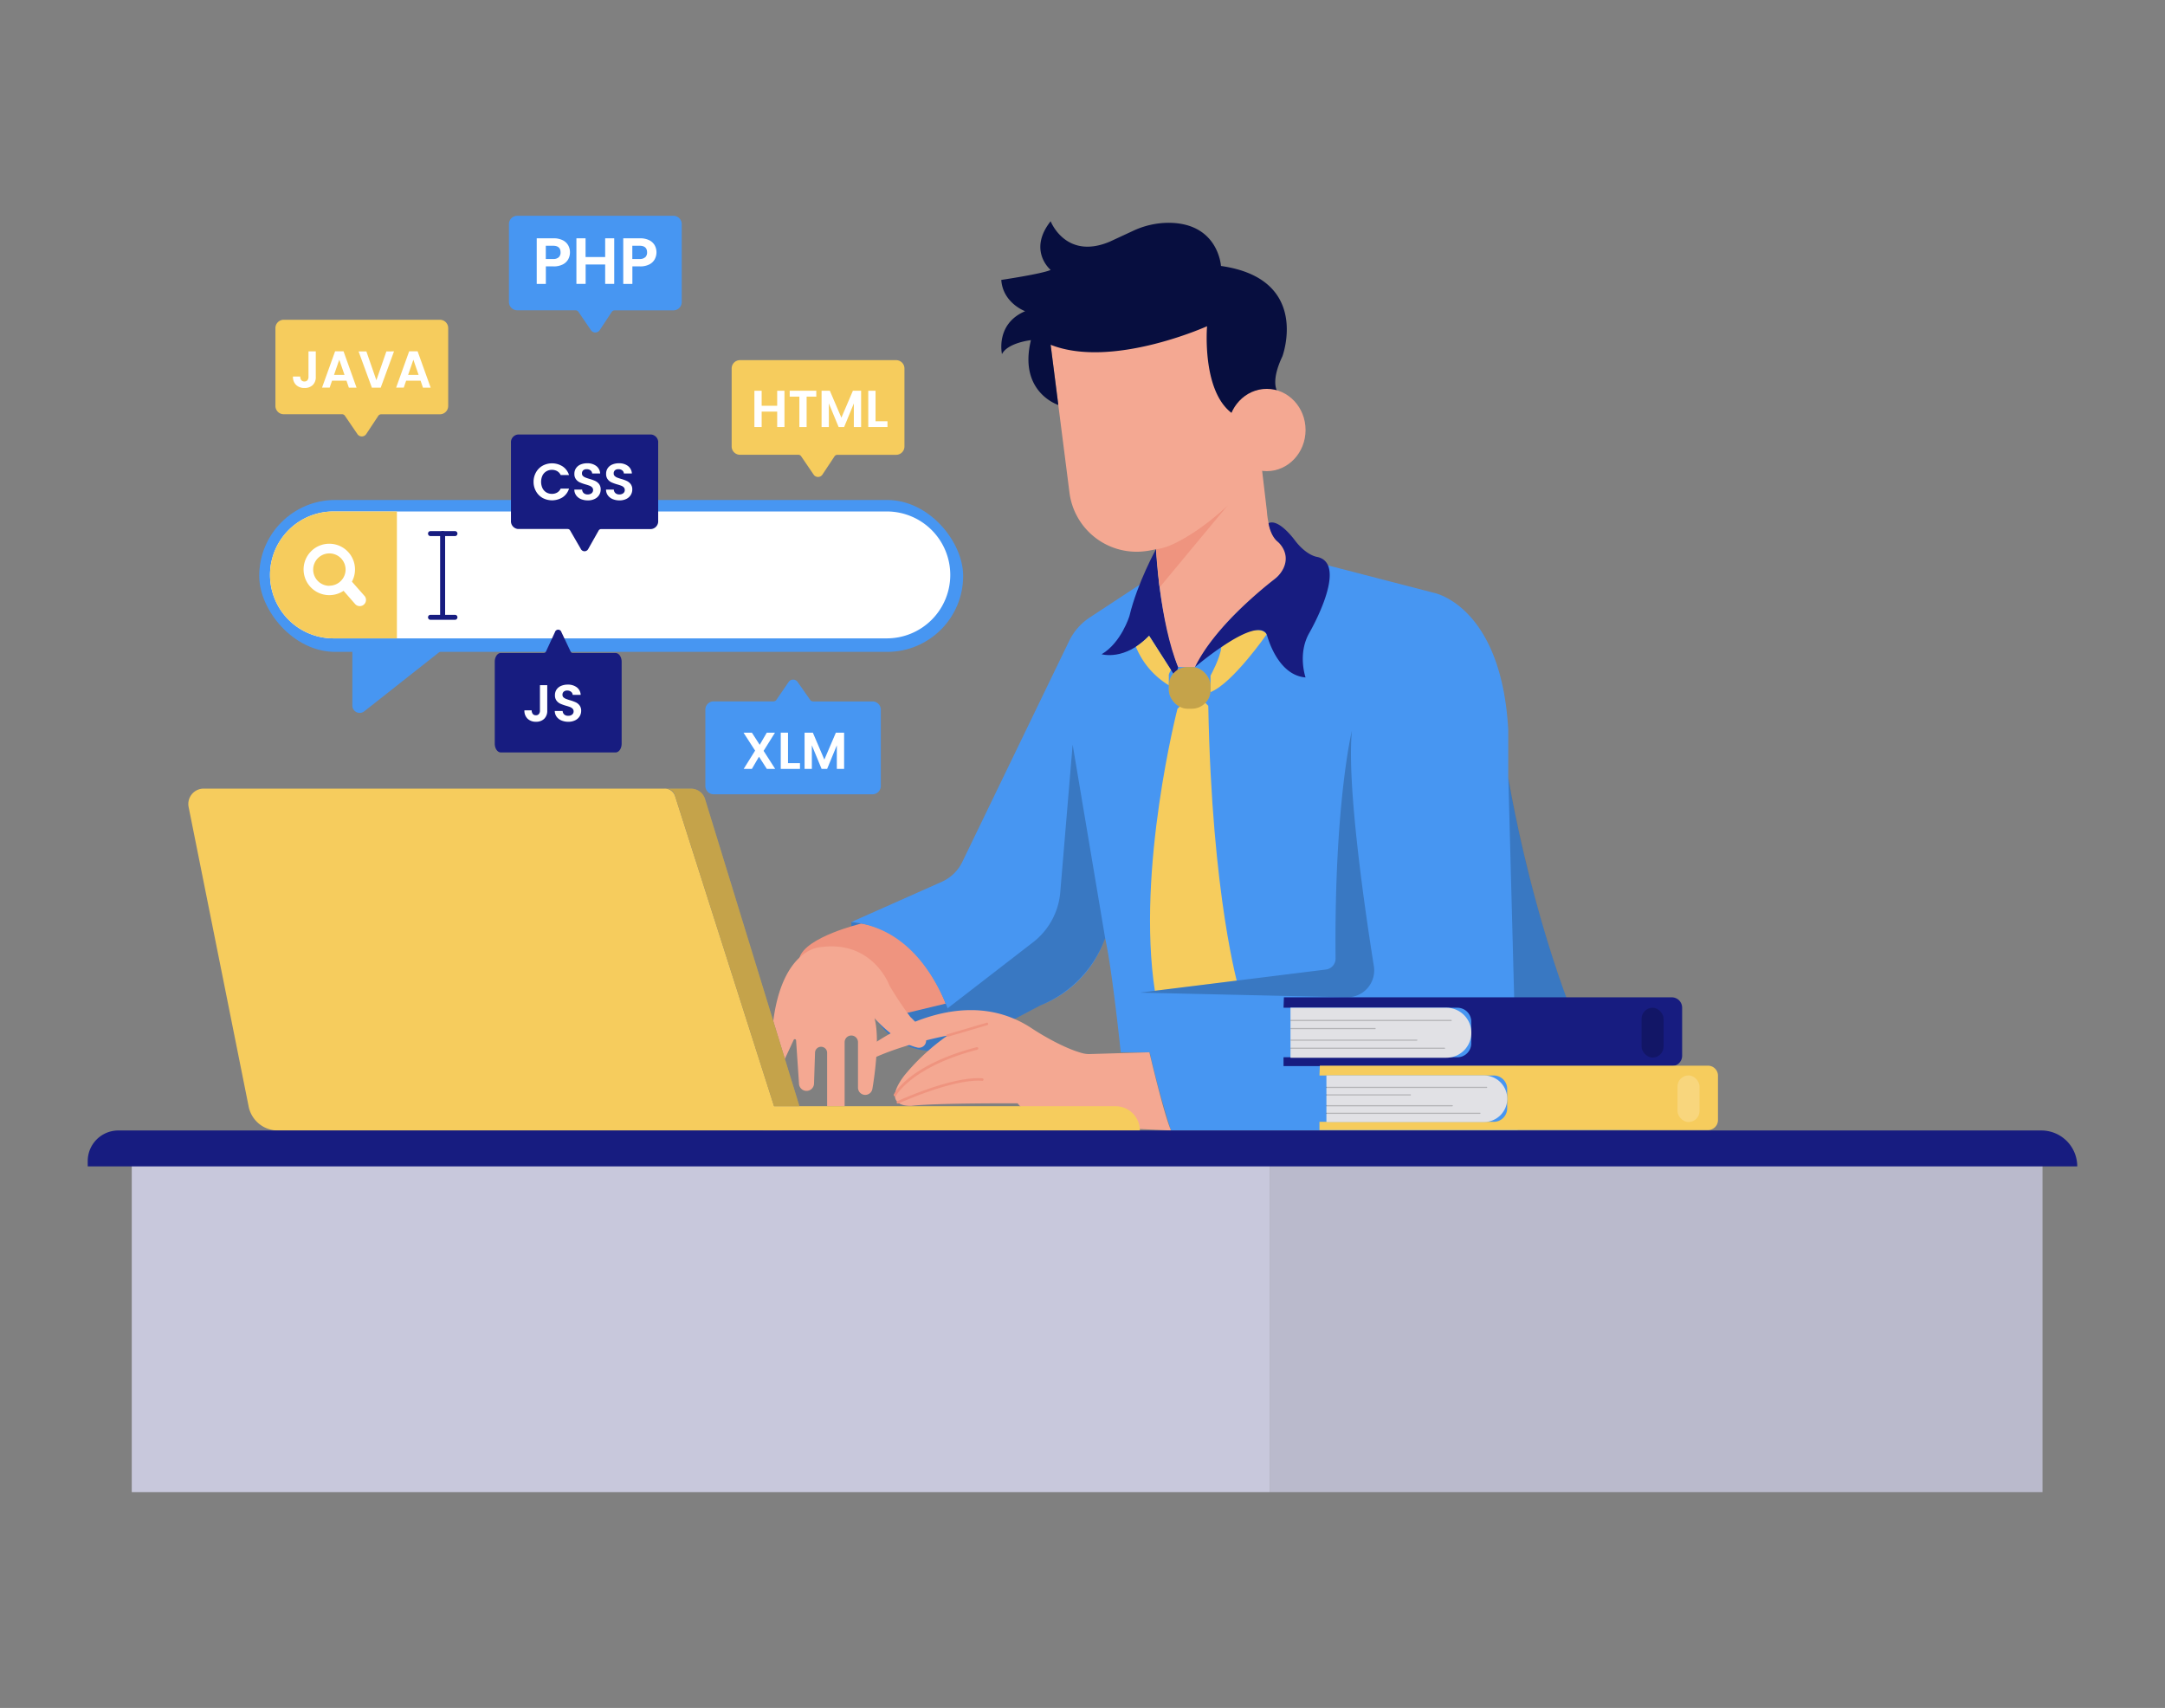 <svg xmlns="http://www.w3.org/2000/svg" viewBox="0 0 865.76 682.89"><rect x="0" y="0" width="865.76" height="682.89" fill="#808080" stroke="none"/><path d="M340.44,368.63s-1.39,60.7,43.09,50.51C383.53,419.14,377,373.26,340.44,368.63Z" fill="#4796f2"></path><g opacity="0.2"><path d="M340.44,368.63s-1.39,60.7,43.09,50.51C383.53,419.14,377,373.26,340.44,368.63Z"></path></g><path d="M344.49,369.25s-22.39,5.33-24.8,13.71l43.15,22,15.32-3.69S368.46,373.12,344.49,369.25Z" fill="#ef947f"></path><path d="M651.82,452H468.27s-5-15.62-8.51-31.27H448.17s-3.47-33.6-6.25-45.64A44.38,44.38,0,0,1,416,402l-32.44,17.15s-7.41-46.8-43.09-50.51l36.12-16.06a16.64,16.64,0,0,0,8.24-8l42.7-88.27a23.48,23.48,0,0,1,8.27-9.43l21.72-14.27L531,226.05l42.47,11s26.88,5.1,29.66,54.68v19.21S617.07,398.28,651.82,452Z" fill="#4796f2"></path><path d="M462.3,219.56s-7.41,13.3-10.65,26.74c0,0-3.25,10.66-11.12,15.29,0,0,9.26,2.78,19-7.41l10.66,16.68.93-4.17S463.69,247.5,462.3,219.56Z" fill="#171c80"></path><path d="M484.08,270.14s4-7.29,4.3-11.39c0,0,13.77-10.89,18.18-5.18,0,0-13.67,19.72-22.48,23.14Z" fill="#f6cc5d"></path><path d="M454.23,258.6A32.17,32.17,0,0,0,467.4,274v-3.85s-.23-.44.87-2.28l-8.75-13.68A33.27,33.27,0,0,1,454.23,258.6Z" fill="#f6cc5d"></path><path d="M470.86,283.37s-16.56,64.24-9,113.06l33.48-1.36S484.6,359,483.18,282.23l-5.28-5.52Z" fill="#f6cc5d"></path><g opacity="0.2"><path d="M428.94,297.73l13,77.39A46.12,46.12,0,0,1,416,402l-32.44,17.15a71.41,71.41,0,0,0-4.62-16l34.18-26.41a28.24,28.24,0,0,0,10.87-20Z"></path></g><path d="M455.82,396.89l82.68,1.86a10.77,10.77,0,0,0,10.89-12.47c-3.72-23.37-10.86-72.59-8.78-94.11,0,0-7.11,28.9-6.53,91.05a4.42,4.42,0,0,1-3.87,4.43Z" fill="#4796f2"></path><g opacity="0.2"><path d="M455.82,396.89l82.68,1.86a10.77,10.77,0,0,0,10.89-12.47c-3.72-23.37-10.86-72.59-8.78-94.11,0,0-7.11,28.9-6.53,91.05a4.42,4.42,0,0,1-3.87,4.43Z"></path></g><g opacity="0.2"><path d="M651.82,452H606.91l-3.74-141.11S617.07,398.28,651.82,452Z"></path></g><path d="M513.42,398.76h155.1a4.15,4.15,0,0,1,4.15,4.15v19.2a4.15,4.15,0,0,1-4.15,4.15H513.27v-3.53h69.52a5.56,5.56,0,0,0,5.55-5.55v-8.71a5.55,5.55,0,0,0-5.55-5.55H513.27Z" fill="#171c80"></path><g opacity="0.2"><rect x="656.45" y="402.92" width="8.8" height="19.92" rx="4.4"></rect></g><path d="M516.05,402.92h62.32a10,10,0,0,1,10,10v0a10,10,0,0,1-10,10H516.05a0,0,0,0,1,0,0V402.92A0,0,0,0,1,516.05,402.92Z" fill="#e1e1e5"></path><g opacity="0.2"><path d="M580.35,408.24H516.29a.24.24,0,1,1,0-.47h64.06a.24.24,0,0,1,0,.47Z"></path></g><g opacity="0.2"><path d="M549.88,411.48H516.29a.23.23,0,1,1,0-.46h33.59a.23.23,0,0,1,0,.46Z"></path></g><g opacity="0.2"><path d="M566.56,416.11H516.29a.23.23,0,1,1,0-.46h50.27a.23.23,0,0,1,0,.46Z"></path></g><g opacity="0.2"><path d="M577.68,419.36H516.29a.24.24,0,1,1,0-.47h61.39a.24.24,0,0,1,0,.47Z"></path></g><path d="M527.79,426.09h155.1A4,4,0,0,1,687,430v17.95a4,4,0,0,1-4.15,3.88H527.64v-3.29h69.51a5.38,5.38,0,0,0,5.55-5.19v-8.14a5.37,5.37,0,0,0-5.55-5.19H527.64Z" fill="#f6cc5d"></path><g opacity="0.2"><rect x="670.82" y="429.99" width="8.8" height="18.63" rx="4.4" fill="#fff"></rect></g><path d="M530.42,430h63a9.31,9.31,0,0,1,9.31,9.31v0a9.31,9.31,0,0,1-9.31,9.31h-63a0,0,0,0,1,0,0V430a0,0,0,0,1,0,0Z" fill="#e1e1e5"></path><g opacity="0.2"><path d="M594.48,435H530.42a.23.23,0,1,1,0-.46h64.06a.23.23,0,1,1,0,.46Z"></path></g><g opacity="0.2"><path d="M564,438H530.42a.23.23,0,0,1-.23-.23.23.23,0,0,1,.23-.23H564a.23.23,0,0,1,.23.23A.23.23,0,0,1,564,438Z"></path></g><g opacity="0.2"><path d="M580.69,442.34H530.42a.24.24,0,0,1,0-.47h50.27a.24.24,0,1,1,0,.47Z"></path></g><g opacity="0.2"><path d="M591.81,445.37H530.42a.23.23,0,1,1,0-.46h61.39a.23.23,0,1,1,0,.46Z"></path></g><path d="M327.33,378.82s-14.46,1.16-18.11,29.44l4.64,15.1,3.49-7.49a.51.51,0,0,1,1,.18l1.17,17.28a3,3,0,0,0,3,2.84h0a3,3,0,0,0,3-2.94l.4-12.36a2.42,2.42,0,0,1,3.1-2.24h0a2.41,2.41,0,0,1,1.74,2.32V442.3h7V416.7a2.67,2.67,0,0,1,2.67-2.67h0a2.67,2.67,0,0,1,2.67,2.67v18.17a2.9,2.9,0,0,0,2.9,2.9h0a2.89,2.89,0,0,0,2.86-2.42c1-5.8,3-20.55.84-28.26,0,0,8.41,9.74,17.14,11.75a2.84,2.84,0,0,0,3.49-3.07c-.24-1.91-1.75-4.82-6.27-9.15a134,134,0,0,1-8.34-12.51S349,375.35,327.33,378.82Z" fill="#f4a892"></path><rect x="507.71" y="459.45" width="309.07" height="137.16" fill="#babacc"></rect><rect x="52.69" y="459.45" width="455.03" height="137.16" fill="#c8c8dc"></rect><path d="M462.3,219.56s1.39,29.06,8.81,47.13h6.79s6.18-12.51,20.08-25l13-11.12s7.87-7.15,0-14c0,0-3.71-2.44-4.4-12.52l-2.09-17.7-6.81-.93Z" fill="#f4a892"></path><path d="M462.3,219.56l1.43,15.26L491,202S473,218.77,462.3,219.56Z" fill="#ef947f"></path><path d="M420.14,137.87l7.52,59a27.05,27.05,0,0,0,27.9,23.71c12.18-.56,28.5-8.36,48.91-33.12,0,0-7.41-52.36-7-55.14s-15.75-20.39-15.75-20.39Z" fill="#f4a892"></path><path d="M443.77,96.63c-17.61,7.42-23.63-8.17-23.63-8.17-9.27,11.75,0,19.46,0,19.46-3.25,1.55-19.74,4-19.74,4,.65,9.27,9.54,12.51,9.54,12.51-12,5.1-9.26,17.15-9.26,17.15C403,137,412.26,136,412.26,136c-5.1,20.85,10.95,25.92,10.95,25.92l-3.07-24.07c24.56,9.73,62.55-7.41,62.55-7.41s-2.39,28,11.55,35.8l16.35-10.21s-2.41-3.81,2.22-13.54c0,0,11.58-31-24.56-36.15,0,0-1-17.23-21-17.26A33.76,33.76,0,0,0,453,92.35Z" fill="#070e3f"></path><ellipse cx="506.56" cy="171.93" rx="15.52" ry="16.45" fill="#f4a892"></ellipse><rect x="467.4" y="266.69" width="16.68" height="16.68" rx="7.46" fill="#f6cc5d"></rect><g opacity="0.2"><rect x="467.4" y="266.69" width="16.68" height="16.68" rx="7.46"></rect></g><path d="M477.9,266.69s22.47-19.16,28.08-13.85a2.8,2.8,0,0,1,.72,1.25c.79,2.81,5,15.94,15.38,16.77,0,0-3.25-9.27,1.39-17.61,0,0,16.22-27.8,3.24-30.58,0,0-4.17-.46-8.8-6.49,0,0-6.45-9-10.64-7,0,0,.68,5,3.69,7.41,0,0,5.24,4.29,2.29,10.6a12.07,12.07,0,0,1-3.58,4.38C504.53,235.53,485.36,251.11,477.9,266.69Z" fill="#171c80"></path><path d="M468.27,452l-39.33-1.85s-16-1.16-22-9c0,0-32.71-.17-42.42,1,0,0-12.79,1-2.91-12.11a86.78,86.78,0,0,1,17.31-16s-18.31,3.41-31.26,9.81a2.17,2.17,0,0,1-2.75-.69h0a2.19,2.19,0,0,1,.46-3c7.58-5.77,39.51-27.53,67.41-8.88,0,0,11.18,7.49,20.24,9.86a10.13,10.13,0,0,0,2.85.3l23.75-.7S465.43,445.55,468.27,452Z" fill="#f4a892"></path><path d="M378.91,414.53a.49.49,0,0,1-.48-.36.5.5,0,0,1,.34-.62l15.74-4.62a.5.5,0,0,1,.62.33.49.49,0,0,1-.34.62l-15.74,4.63Z" fill="#ef947f"></path><path d="M357.86,438.27a.59.59,0,0,1-.23,0,.51.51,0,0,1-.21-.68c.26-.48,6.54-12,33.13-18.89a.5.5,0,1,1,.25,1c-26.16,6.82-32.43,18.27-32.49,18.39A.5.5,0,0,1,357.86,438.27Z" fill="#ef947f"></path><path d="M359.06,441.25a.52.52,0,0,1-.46-.29.5.5,0,0,1,.25-.66c.89-.41,22-10.09,34-9.15a.5.5,0,0,1,.46.53.49.49,0,0,1-.54.46c-11.8-.88-33.28,9-33.49,9.07A.52.52,0,0,1,359.06,441.25Z" fill="#ef947f"></path><path d="M305.22,442.3H446.09a9.73,9.73,0,0,1,9.73,9.73v0a0,0,0,0,1,0,0H305.22a0,0,0,0,1,0,0V442.3A0,0,0,0,1,305.22,442.3Z" fill="#f6cc5d"></path><path d="M312.64,452H111.11a11.91,11.91,0,0,1-11.68-9.58l-24-119.75a6.15,6.15,0,0,1,6-7.36h184.4a4.33,4.33,0,0,1,4.13,3Z" fill="#f6cc5d"></path><path d="M265.91,315.34h10.45a5.83,5.83,0,0,1,5.57,4.11L319.69,442.3H309.54L270,318.36S269.7,315.34,265.91,315.34Z" fill="#f6cc5d"></path><g opacity="0.2"><path d="M265.91,315.34h10.45a5.83,5.83,0,0,1,5.57,4.11L319.69,442.3H309.54L270,318.36S269.7,315.34,265.91,315.34Z"></path></g><path d="M47.31,452h769a14.36,14.36,0,0,1,14.36,14.36v0a0,0,0,0,1,0,0H35.08a0,0,0,0,1,0,0v-2.13A12.23,12.23,0,0,1,47.31,452Z" fill="#171c80"></path><rect x="103.66" y="199.91" width="281.5" height="60.73" rx="30.36" fill="#4796f2"></rect><path d="M380,229.87a25.37,25.37,0,0,1-25.37,25.37H133.35a25.37,25.37,0,1,1,0-50.74H354.66A25.37,25.37,0,0,1,380,229.87Z" fill="#fff"></path><path d="M158.72,204.5v50.74H133.35a25.37,25.37,0,1,1,0-50.74Z" fill="#f6cc5d"></path><path d="M145.73,238.23l-5-5.67a10.28,10.28,0,1,0-3.34,3.67L142,241.5a2.48,2.48,0,1,0,3.74-3.27Zm-14-4a6.48,6.48,0,1,1,6.47-6.47A6.48,6.48,0,0,1,131.73,234.18Z" fill="#fff"></path><path d="M177,247.6a1,1,0,0,1-1-1V213.35a1,1,0,0,1,2,0V246.6A1,1,0,0,1,177,247.6Z" fill="#171c80"></path><path d="M181.93,214.35h-9.77a1,1,0,0,1,0-2h9.77a1,1,0,0,1,0,2Z" fill="#171c80"></path><path d="M181.93,247.82h-9.77a1,1,0,0,1,0-2h9.77a1,1,0,0,1,0,2Z" fill="#171c80"></path><path d="M358.35,144H295.91a3.33,3.33,0,0,0-3.33,3.33V178.5a3.33,3.33,0,0,0,3.33,3.33h23.32a1.38,1.38,0,0,1,1.14.6l5,7.34a2.11,2.11,0,0,0,3.5,0l4.84-7.3a1.37,1.37,0,0,1,1.15-.62h23.5a3.33,3.33,0,0,0,3.32-3.33V147.37A3.33,3.33,0,0,0,358.35,144Z" fill="#f6cc5d"></path><path d="M269.28,86.28H206.84a3.33,3.33,0,0,0-3.32,3.33v31.13a3.33,3.33,0,0,0,3.32,3.33h23.32a1.4,1.4,0,0,1,1.15.61l5,7.33a2.11,2.11,0,0,0,3.5,0l4.83-7.3a1.38,1.38,0,0,1,1.16-.62h23.49a3.33,3.33,0,0,0,3.33-3.33V89.61A3.33,3.33,0,0,0,269.28,86.28Z" fill="#4796f2"></path><path d="M175.9,127.85H113.46a3.33,3.33,0,0,0-3.32,3.33v31.13a3.32,3.32,0,0,0,3.32,3.32h23.32a1.4,1.4,0,0,1,1.15.61l5,7.33a2.12,2.12,0,0,0,3.51,0l4.83-7.3a1.41,1.41,0,0,1,1.16-.62H175.9a3.33,3.33,0,0,0,3.33-3.32V131.18A3.33,3.33,0,0,0,175.9,127.85Z" fill="#f6cc5d"></path><path d="M260.33,173.73H207.16a3.11,3.11,0,0,0-2.83,3.33v31.13a3.11,3.11,0,0,0,2.83,3.32H227a1.14,1.14,0,0,1,1,.61l4.25,7.34a1.66,1.66,0,0,0,3,0l4.12-7.3a1.16,1.16,0,0,1,1-.62h20a3.11,3.11,0,0,0,2.83-3.32V177.06A3.11,3.11,0,0,0,260.33,173.73Z" fill="#171c80"></path><path d="M200.29,300.85h45.86c1.35,0,2.44-1.57,2.44-3.5V264.6c0-1.94-1.09-3.5-2.44-3.5H229a1,1,0,0,1-.84-.64l-3.66-7.72a1.34,1.34,0,0,0-2.58,0l-3.55,7.68a1,1,0,0,1-.84.66H200.29c-1.35,0-2.44,1.56-2.44,3.5v32.75C197.85,299.28,198.94,300.85,200.29,300.85Z" fill="#171c80"></path><path d="M285.43,317.58h63.42a3.33,3.33,0,0,0,3.38-3.27V283.72a3.33,3.33,0,0,0-3.38-3.27H325.17a1.43,1.43,0,0,1-1.17-.59l-5.06-7.21a2.18,2.18,0,0,0-3.56,0l-4.91,7.17a1.42,1.42,0,0,1-1.18.61H285.43a3.33,3.33,0,0,0-3.37,3.27v30.59A3.32,3.32,0,0,0,285.43,317.58Z" fill="#4796f2"></path><path d="M140.9,257.93V282.1a2.94,2.94,0,0,0,4.76,2.31l33.57-26.48Z" fill="#4796f2"></path><path d="M227.23,103.66a5.1,5.1,0,0,1-2.17,2.06,7.77,7.77,0,0,1-3.72.79h-3.06v7h-3.65V95.28h6.71a8.05,8.05,0,0,1,3.6.73,5.1,5.1,0,0,1,2.23,2,5.62,5.62,0,0,1,.75,2.9A5.69,5.69,0,0,1,227.23,103.66Zm-3.8-.8a2.53,2.53,0,0,0,.73-1.94c0-1.78-1-2.66-3-2.66h-2.9v5.3h2.9A3.14,3.14,0,0,0,223.43,102.86Z" fill="#fff"></path><path d="M245.62,95.28V113.5H242v-7.75h-7.81v7.75H230.5V95.28h3.66v7.49H242V95.28Z" fill="#fff"></path><path d="M261.82,103.66a5.07,5.07,0,0,1-2.16,2.06,7.82,7.82,0,0,1-3.72.79h-3.06v7h-3.65V95.28h6.71a8.05,8.05,0,0,1,3.6.73,5.1,5.1,0,0,1,2.23,2,5.85,5.85,0,0,1,.05,5.64Zm-3.79-.8a2.57,2.57,0,0,0,.73-1.94c0-1.78-1-2.66-3-2.66h-2.9v5.3h2.9A3.14,3.14,0,0,0,258,102.86Z" fill="#fff"></path><path d="M126.28,140.49v10.17a4.31,4.31,0,0,1-1.22,3.29,4.52,4.52,0,0,1-3.28,1.18,4.68,4.68,0,0,1-3.36-1.21,4.39,4.39,0,0,1-1.27-3.36h2.9a2.36,2.36,0,0,0,.45,1.45,1.5,1.5,0,0,0,1.24.52,1.46,1.46,0,0,0,1.2-.5,2.06,2.06,0,0,0,.42-1.37V140.49Z" fill="#fff"></path><path d="M138.56,152.22h-5.78l-.95,2.76h-3.05L134,140.47h3.38L142.58,155h-3.07Zm-.79-2.32-2.1-6.07-2.1,6.07Z" fill="#fff"></path><path d="M157.56,140.49,152.24,155h-3.53l-5.32-14.49h3.12l4,11.52,4-11.52Z" fill="#fff"></path><path d="M168.19,152.22h-5.78l-.95,2.76h-3.05l5.21-14.51H167L172.22,155h-3.08Zm-.79-2.32-2.1-6.07-2.1,6.07Z" fill="#fff"></path><path d="M313.7,156.24v14.5h-2.91v-6.17h-6.21v6.17h-2.9v-14.5h2.9v6h6.21v-6Z" fill="#fff"></path><path d="M326.43,156.24v2.35h-3.87v12.15h-2.9V158.59h-3.87v-2.35Z" fill="#fff"></path><path d="M344.35,156.24v14.5h-2.91v-9.43l-3.88,9.43h-2.2l-3.91-9.43v9.43h-2.91v-14.5h3.31L336.46,167l4.61-10.78Z" fill="#fff"></path><path d="M350.12,168.43h4.77v2.31h-7.68v-14.5h2.91Z" fill="#fff"></path><path d="M214.36,188.83a6.83,6.83,0,0,1,2.64-2.64,7.92,7.92,0,0,1,8,.3,6.47,6.47,0,0,1,2.55,3.45h-3.34a3.5,3.5,0,0,0-1.4-1.56,4.18,4.18,0,0,0-2.09-.52,4.25,4.25,0,0,0-2.25.6,4,4,0,0,0-1.54,1.67,6.07,6.07,0,0,0,0,5.05,4.07,4.07,0,0,0,1.54,1.69,4.34,4.34,0,0,0,2.25.59,4.08,4.08,0,0,0,2.09-.53,3.53,3.53,0,0,0,1.4-1.57h3.34a6.49,6.49,0,0,1-2.54,3.46,8,8,0,0,1-8,.29,6.88,6.88,0,0,1-2.64-2.63,7.46,7.46,0,0,1-1-3.82A7.55,7.55,0,0,1,214.36,188.83Z" fill="#fff"></path><path d="M232.32,199.56a4.52,4.52,0,0,1-1.92-1.5,4,4,0,0,1-.73-2.3h3.12a2,2,0,0,0,.63,1.41,2.27,2.27,0,0,0,1.57.52,2.45,2.45,0,0,0,1.6-.49,1.62,1.62,0,0,0,.58-1.28,1.46,1.46,0,0,0-.4-1.06,2.85,2.85,0,0,0-1-.65,15.78,15.78,0,0,0-1.63-.53,18.21,18.21,0,0,1-2.3-.82,4,4,0,0,1-1.51-1.23,3.42,3.42,0,0,1-.64-2.19,3.91,3.91,0,0,1,.65-2.24,4.09,4.09,0,0,1,1.8-1.46,6.61,6.61,0,0,1,2.66-.51,5.77,5.77,0,0,1,3.65,1.09,4,4,0,0,1,1.54,3h-3.19a1.67,1.67,0,0,0-.64-1.24,2.41,2.41,0,0,0-1.57-.48,2,2,0,0,0-1.36.43,1.58,1.58,0,0,0-.5,1.27,1.27,1.27,0,0,0,.38,1,2.92,2.92,0,0,0,1,.63c.39.16.92.34,1.61.55a15.59,15.59,0,0,1,2.31.83,4.25,4.25,0,0,1,1.54,1.24,3.53,3.53,0,0,1,.64,2.18,4.09,4.09,0,0,1-.6,2.16,4.17,4.17,0,0,1-1.77,1.59,5.92,5.92,0,0,1-2.76.59A7,7,0,0,1,232.32,199.56Z" fill="#fff"></path><path d="M245,199.56a4.55,4.55,0,0,1-1.93-1.5,3.91,3.91,0,0,1-.72-2.3h3.11a2,2,0,0,0,.64,1.41,2.26,2.26,0,0,0,1.56.52,2.45,2.45,0,0,0,1.6-.49,1.59,1.59,0,0,0,.58-1.28,1.49,1.49,0,0,0-.39-1.06,2.8,2.8,0,0,0-1-.65,14.3,14.3,0,0,0-1.63-.53,18,18,0,0,1-2.29-.82,4,4,0,0,1-1.52-1.23,3.48,3.48,0,0,1-.63-2.19,3.9,3.9,0,0,1,.64-2.24,4.06,4.06,0,0,1,1.81-1.46,6.54,6.54,0,0,1,2.66-.51,5.74,5.74,0,0,1,3.64,1.09,4,4,0,0,1,1.55,3h-3.2a1.69,1.69,0,0,0-.63-1.24,2.43,2.43,0,0,0-1.57-.48,2,2,0,0,0-1.36.43,1.59,1.59,0,0,0-.51,1.27,1.27,1.27,0,0,0,.39,1,2.82,2.82,0,0,0,.95.63c.38.16.92.34,1.61.55a15.41,15.41,0,0,1,2.3.83,4.17,4.17,0,0,1,1.54,1.24,3.47,3.47,0,0,1,.64,2.18,4.09,4.09,0,0,1-.6,2.16,4.2,4.2,0,0,1-1.76,1.59,6,6,0,0,1-2.76.59A7,7,0,0,1,245,199.56Z" fill="#fff"></path><path d="M218.84,273.94v10.17a4.36,4.36,0,0,1-1.22,3.29,4.52,4.52,0,0,1-3.28,1.18,4.68,4.68,0,0,1-3.36-1.21,4.39,4.39,0,0,1-1.27-3.36h2.9a2.36,2.36,0,0,0,.45,1.45,1.5,1.5,0,0,0,1.24.52,1.46,1.46,0,0,0,1.2-.5,2.06,2.06,0,0,0,.42-1.37V273.94Z" fill="#fff"></path><path d="M224.5,288.06a4.52,4.52,0,0,1-1.92-1.5,4,4,0,0,1-.73-2.3H225a2,2,0,0,0,.63,1.41,2.24,2.24,0,0,0,1.57.52,2.39,2.39,0,0,0,1.6-.49,1.57,1.57,0,0,0,.58-1.28,1.47,1.47,0,0,0-.39-1.05,2.87,2.87,0,0,0-1-.66c-.4-.16-.94-.33-1.63-.53a16.76,16.76,0,0,1-2.3-.82,4.1,4.1,0,0,1-1.51-1.22,3.52,3.52,0,0,1-.63-2.19,3.94,3.94,0,0,1,.64-2.25,4.13,4.13,0,0,1,1.81-1.46,6.52,6.52,0,0,1,2.65-.51,5.77,5.77,0,0,1,3.65,1.09,4,4,0,0,1,1.54,3H229a1.64,1.64,0,0,0-.64-1.23,2.33,2.33,0,0,0-1.56-.49,2,2,0,0,0-1.36.44,1.56,1.56,0,0,0-.51,1.26,1.3,1.3,0,0,0,.38,1,3.12,3.12,0,0,0,1,.62,16.86,16.86,0,0,0,1.61.55,16.63,16.63,0,0,1,2.3.83,4.1,4.1,0,0,1,1.54,1.25,3.45,3.45,0,0,1,.64,2.18,4.14,4.14,0,0,1-.6,2.16A4.3,4.3,0,0,1,230,288a6,6,0,0,1-2.76.59A7,7,0,0,1,224.5,288.06Z" fill="#fff"></path><path d="M306.65,307.43l-3.14-4.88-2.84,4.88h-3.28l4.57-7.31-4.64-7.18h3.35l3.13,4.86,2.83-4.86h3.28l-4.55,7.28,4.63,7.21Z" fill="#fff"></path><path d="M315.12,305.13h4.78v2.3h-7.69V292.94h2.91Z" fill="#fff"></path><path d="M337.55,292.94v14.49h-2.91V298l-3.88,9.43h-2.21l-3.9-9.43v9.43h-2.91V292.94h3.31l4.6,10.77,4.61-10.77Z" fill="#fff"></path>               
    </svg>